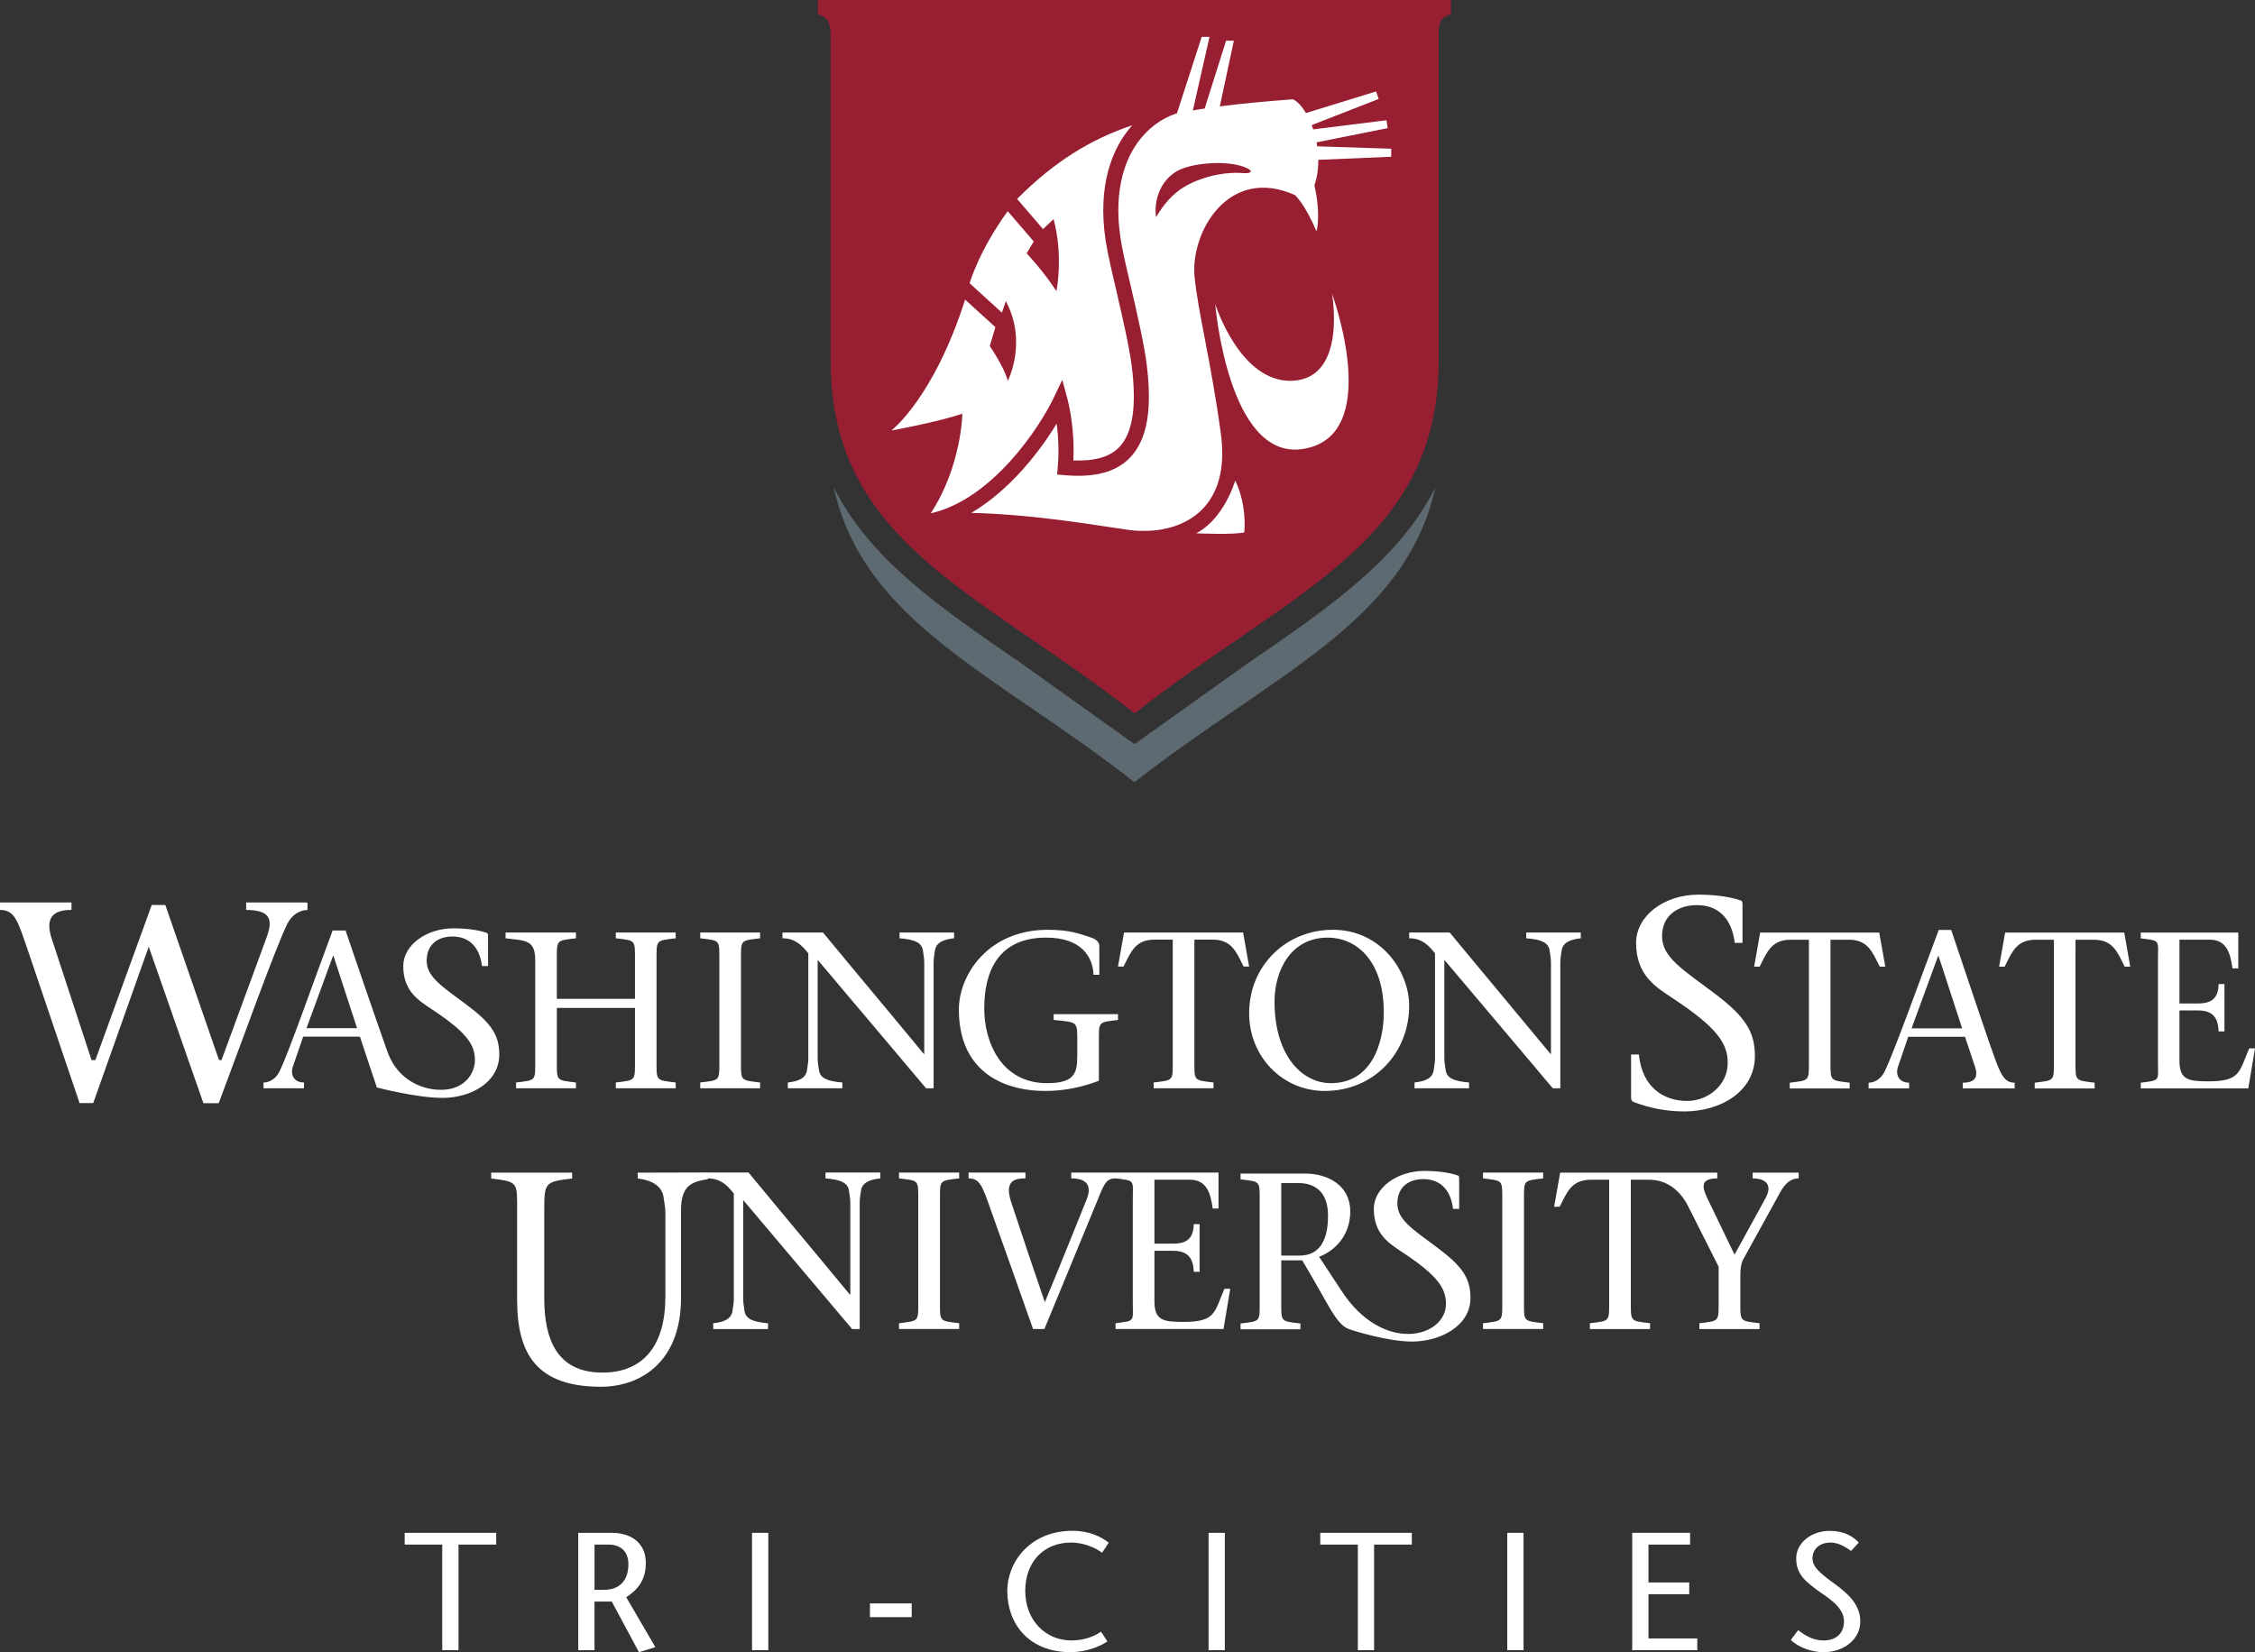 <?xml version="1.0" encoding="utf-8"?>
<!-- Generator: Adobe Illustrator 17.0.0, SVG Export Plug-In . SVG Version: 6.00 Build 0)  -->
<!DOCTYPE svg PUBLIC "-//W3C//DTD SVG 1.1//EN" "http://www.w3.org/Graphics/SVG/1.1/DTD/svg11.dtd">
<svg version="1.1" id="Layer_1" xmlns="http://www.w3.org/2000/svg" xmlns:xlink="http://www.w3.org/1999/xlink" x="0px" y="0px"
	 width="150px" height="109.933px" viewBox="0 0 150 109.933" enable-background="new 0 0 150 109.933" xml:space="preserve">
<rect x="0" y="0" width="150" height="109.933" fill="#333333" stroke="none"/>
<g>
	<g>
		<path fill="#FFFFFF" d="M29.417,109.799v-7.027h-2.499v-0.781h6.09v0.781H30.5v7.027H29.417z"/>
		<path fill="#FFFFFF" d="M38.466,101.991h2.23c1.271,0,2.264,0.658,2.264,2.008c0,1.149-0.558,1.795-1.305,2.275l1.94,3.324
			l-1.093,0.334l-1.807-3.369h-1.149v3.235h-1.082v-7.807H38.466z M39.548,105.783h0.613c1.383,0,1.64-1.026,1.64-1.684
			c0-0.959-0.602-1.327-1.327-1.327h-0.926V105.783z"/>
		<path fill="#FFFFFF" d="M50.024,109.799v-7.808h1.082v7.808H50.024z"/>
		<path fill="#FFFFFF" d="M57.868,107.601v-0.914h2.777v0.914H57.868z"/>
		<path fill="#FFFFFF" d="M73.307,103.318c-0.368-0.301-1.205-0.681-2.042-0.681c-1.929,0-3.067,1.383-3.067,3.212
			c0,1.974,1.36,3.302,3.067,3.302c0.848,0,1.517-0.268,1.974-0.581l0.424,0.647c-0.524,0.357-1.45,0.714-2.454,0.714
			c-2.788,0-4.205-1.908-4.205-4.06c0-1.964,1.539-4.016,4.338-4.016c1.116,0,1.896,0.391,2.41,0.792L73.307,103.318z"/>
		<path fill="#FFFFFF" d="M80.393,109.799v-7.808h1.081v7.808H80.393z"/>
		<path fill="#FFFFFF" d="M90.321,109.799v-7.027h-2.499v-0.781h6.091v0.781h-2.511v7.027H90.321z"/>
		<path fill="#FFFFFF" d="M100.262,109.799v-7.808h1.082v7.808H100.262z"/>
		<path fill="#FFFFFF" d="M112.422,102.772h-2.767v2.521h2.711v0.781h-2.711v2.944h3.246v0.781h-4.328v-7.808h3.849V102.772z"/>
		<path fill="#FFFFFF" d="M123.133,103.195c-0.381-0.279-0.883-0.558-1.351-0.558c-0.781,0-1.216,0.458-1.216,1.06
			c0,0.558,0.479,0.97,1.483,1.695c1.07,0.781,1.695,1.495,1.695,2.499c0,1.238-1.171,2.041-2.421,2.041
			c-0.746,0-1.639-0.268-2.197-0.815l0.48-0.646c0.457,0.323,0.959,0.681,1.694,0.681c0.771,0,1.361-0.413,1.361-1.283
			c0-0.981-1.171-1.617-1.807-2.085c-0.647-0.502-1.373-0.981-1.373-2.086c0-1.048,1.016-1.84,2.231-1.84
			c0.814,0,1.495,0.29,1.93,0.78L123.133,103.195z"/>
	</g>
	<g>
		<g>
			<path fill="#FFFFFF" d="M95.618,83.021c-1.569-1.177-2.668-1.836-2.668-2.934c0-1.159,0.816-1.632,1.728-1.632
				c1.254,0,1.85,0.879,1.976,1.979h0.408v-2.056c0-0.079-0.017-0.142-0.11-0.172c-0.628-0.219-1.521-0.297-2.196-0.297
				c-1.805,0-3.371,1.112-3.371,2.525c0,0.763,0.211,1.31,0.518,1.729h-0.006c0.008,0.007,0.015,0.012,0.02,0.017
				c0.382,0.507,0.903,0.831,1.365,1.139c2.354,1.554,2.883,2.386,2.902,3.404c0.043,2.264-4.196,3.455-6.988-0.895l-1.449-2.205
				c1.141-0.444,2.071-1.495,2.071-3.021c0-1.734-1.496-2.514-2.988-2.514h-4.31v0.384c1.332,0.159,1.272,0.089,1.272,1.463v6.66
				c0,1.382,0.06,1.304-1.272,1.466v0.385h3.983v-0.385c-1.334-0.162-1.276-0.084-1.276-1.466v-2.736h1.395
				c1.788,2.975,2.233,4.267,3.134,4.587c0.203,0.071,2.524,0.818,4.165,0.818c1.883,0,3.893-1.036,3.893-2.901
				C97.812,85.061,97.279,84.259,95.618,83.021z M86.459,83.542h-1.232v-4.824h1.14c1.079,0,1.972,0.561,1.972,2.176
				C88.338,82.567,87.745,83.542,86.459,83.542z"/>
			<path fill="#FFFFFF" d="M56.68,88.431c0,0,0,0-7.243-8.582v6.575c0,0.311,0.061,0.564,0.087,0.802
				c0.077,0.536,0.584,0.744,1.564,0.819v0.386h-3.644v-0.386c0.716-0.076,1.205-0.283,1.278-0.819
				c0.031-0.238,0.091-0.491,0.091-0.802v-7.005c-0.415-0.535-0.88-1.011-1.724-1.011v-0.391h2.704
				c2.216,2.695,4.523,5.431,6.739,8.124h0.03v-6.115c0-0.313-0.061-0.564-0.091-0.803c-0.077-0.535-0.577-0.741-1.56-0.816v-0.391
				h3.643v0.391c-0.699,0.075-1.205,0.281-1.281,0.816c-0.03,0.239-0.087,0.49-0.087,0.803v8.405H56.68z"/>
			<path fill="#FFFFFF" d="M62.525,86.57c0,1.386-0.06,1.309,1.278,1.474v0.386h-4.001v-0.386c1.341-0.165,1.28-0.088,1.28-1.474
				v-6.692c0-1.381,0.061-1.31-1.28-1.471v-0.385h4.001v0.385c-1.337,0.161-1.278,0.09-1.278,1.471V86.57z"/>
			<path fill="#FFFFFF" d="M81.447,85.752c-0.684,1.593-0.58,2.205-2.735,2.205c-1.339,0-1.921-0.106-1.921-1.372v-3.36h1.252
				c0.995,0,1.339,0.523,1.366,1.4h0.386v-3.171h-0.386c-0.027,0.922-0.431,1.295-1.366,1.295h-1.252v-4.252h2.362
				c1.068,0,1.368,0.816,1.515,1.917h0.386v-2.393h-6.849h-2.946v0.385c1.009,0,1.396,0.459,1.025,1.398
				c-0.922,2.276-1.831,4.563-2.784,6.84c-0.772-2.259-1.634-4.816-2.21-6.572c-0.495-1.431,0.103-1.667,0.922-1.667V78.02h-3.783
				v0.385c0.717,0,0.907,0.459,1.461,2.052c0.905,2.528,1.919,5.397,2.826,7.972h0.756c1.252-3.049,2.516-6.084,3.764-9.13
				c0.312-0.745,0.535-0.893,0.969-0.893c1.337,0.161,1.146,0.09,1.146,1.471v6.692c0,1.386,0.191,1.309-1.146,1.474v0.386h7.183
				l0.446-2.679h-0.387V85.752z"/>
			<path fill="#FFFFFF" d="M101.374,86.57c0,1.386-0.063,1.309,1.277,1.474v0.386h-4.002v-0.386c1.34-0.165,1.281-0.088,1.281-1.474
				v-6.692c0-1.381,0.059-1.31-1.281-1.471v-0.385h4.002v0.385c-1.341,0.161-1.277,0.09-1.277,1.471V86.57z"/>
			<path fill="#FFFFFF" d="M116.583,78.022v0.385c0.877,0,1.353,0.429,0.846,1.337l-2.05,3.736l-1.801-3.736
				c-0.373-0.774-0.475-1.337,0.653-1.337v-0.385h-2.492h-1.032h-6.926l-0.403,2.271h0.373c0.488-0.98,0.787-1.796,2.08-1.796h1.208
				v8.073c0,1.386,0.058,1.309-1.281,1.474v0.386h4.001v-0.386c-1.337-0.165-1.279-0.088-1.279-1.474v-8.073h1.206
				c1.218,0,2.039,0.727,2.541,1.632l2.094,4.154v2.287c0,1.386,0.062,1.309-1.277,1.474v0.386h3.999v-0.386
				c-1.336-0.165-1.278-0.088-1.278-1.474v-1.666c0-0.37,0.03-0.789,0.18-1.085l2.482-4.506c0.402-0.715,0.804-0.906,1.22-0.906
				v-0.385H116.583z"/>
			<path fill="#FFFFFF" d="M47.106,78.013l-4.687,0.012v0.389c0.939,0.101,1.621,0.514,1.719,1.236
				c0.04,0.317,0.122,0.657,0.122,1.077v5.56c0,3.203-1.443,5.041-4.182,5.041c-2.981,0-3.875-2.139-3.875-4.941v-5.86
				c0-1.86,0.054-1.893,1.854-2.113v-0.389h-5.383v0.389c1.804,0.22,1.724,0.253,1.724,2.113v5.961c0,3.62,1.319,5.783,5.578,5.783
				c2.58,0,5.324-1.6,5.324-5.902v-5.641c0-0.035,0-0.067,0-0.099c-0.018-1.736,0.657-1.989,1.793-2.173L47.106,78.013z"/>
		</g>
		<g>
			<path fill="#FFFFFF" d="M37.04,70.56c0,1.378-0.059,1.304,1.272,1.466v0.385h-3.983v-0.385c1.333-0.162,1.274-0.088,1.274-1.466
				v-6.666c0-1.375-0.642-1.3-1.974-1.463v-0.383h4.682v0.383c-1.332,0.163-1.272,0.089-1.272,1.463v2.565h5.198v-2.565
				c0-1.375,0.058-1.3-1.274-1.463v-0.383h3.983v0.383c-1.332,0.163-1.274,0.089-1.274,1.463v6.666c0,1.378-0.057,1.304,1.274,1.466
				v0.385h-3.983v-0.385c1.332-0.162,1.274-0.088,1.274-1.466v-3.497H37.04V70.56z"/>
			<path fill="#FFFFFF" d="M49.289,70.56c0,1.378-0.061,1.304,1.271,1.466v0.385h-3.981v-0.385c1.332-0.162,1.272-0.088,1.272-1.466
				v-6.666c0-1.375,0.059-1.3-1.272-1.463v-0.383h3.981v0.383c-1.332,0.163-1.271,0.089-1.271,1.463V70.56z"/>
			<path fill="#FFFFFF" d="M61.6,72.411c-2.355-2.784-4.799-5.702-7.211-8.546v6.548c0,0.308,0.059,0.562,0.09,0.798
				c0.073,0.534,0.575,0.738,1.552,0.814v0.385h-3.626v-0.385c0.709-0.076,1.199-0.28,1.274-0.814
				c0.028-0.237,0.089-0.491,0.089-0.798v-6.976c-0.417-0.532-0.875-1.007-1.719-1.007v-0.383h2.695
				c2.207,2.678,4.501,5.403,6.708,8.082h0.028v-6.083c0-0.312-0.058-0.565-0.089-0.802c-0.072-0.533-0.577-0.738-1.555-0.813
				v-0.383h3.629v0.383c-0.695,0.075-1.199,0.28-1.274,0.813c-0.029,0.237-0.089,0.49-0.089,0.802v8.365H61.6z"/>
			<path fill="#FFFFFF" d="M63.782,67.169c0-2.28,1.926-5.304,5.923-5.304c1.435,0,2.116,0.268,2.843,0.507
				c0.413,0.134,0.577,0.338,0.577,0.576v1.911H72.74c-0.043-1.186-0.8-2.473-3.153-2.473c-3.096,0-4.104,2.132-4.116,4.663
				c-0.016,2.339,1.168,5.022,4.175,5.022c1.852,0,2.014-0.683,2.014-1.837v-0.903c0-1.379,0.058-1.302-1.571-1.466v-0.384h4.28
				v0.384c-1.332,0.164-1.272,0.087-1.272,1.466v2.578c-0.948,0.369-2.191,0.681-3.539,0.681
				C66.522,72.589,63.782,71.138,63.782,67.169z"/>
			<path fill="#FFFFFF" d="M79.449,70.56c0,1.378-0.059,1.304,1.272,1.466v0.385h-3.982v-0.385c1.331-0.162,1.272-0.088,1.272-1.466
				v-8.04H76.81c-1.288,0-1.583,0.812-2.072,1.791h-0.37l0.401-2.263h7.922l0.399,2.263h-0.369
				c-0.488-0.979-0.784-1.791-2.073-1.791h-1.199C79.449,62.52,79.449,70.56,79.449,70.56z"/>
			<path fill="#FFFFFF" d="M83.091,67.42c0-3.2,2.488-5.555,5.568-5.555c3.212,0,5.077,2.771,5.077,5.053
				c0,3.125-2.339,5.671-5.612,5.671C85.296,72.589,83.091,70.295,83.091,67.42z M92.048,67.361c0-3.539-1.909-4.975-3.717-4.975
				c-2.516,0-3.551,2.25-3.551,4.264c0,3.584,1.834,5.421,3.744,5.421C91.279,72.071,92.048,69.347,92.048,67.361z"/>
			<path fill="#FFFFFF" d="M103.289,72.411c-2.356-2.784-4.797-5.702-7.213-8.546v6.548c0,0.308,0.06,0.562,0.091,0.798
				c0.073,0.534,0.577,0.738,1.553,0.814v0.385h-3.627v-0.385c0.711-0.076,1.199-0.28,1.273-0.814c0.03-0.237,0.09-0.491,0.09-0.798
				v-6.976c-0.415-0.532-0.874-1.007-1.72-1.007v-0.383h2.697c2.207,2.678,4.499,5.403,6.708,8.082h0.027v-6.083
				c0-0.312-0.059-0.565-0.089-0.802c-0.073-0.533-0.575-0.738-1.555-0.813v-0.383h3.628v0.383c-0.696,0.075-1.198,0.28-1.272,0.813
				c-0.03,0.237-0.089,0.49-0.089,0.802v8.365H103.289z"/>
			<path fill="#FFFFFF" d="M20.38,60.064v-0.017h-4.006v0.496c1.546,0.018,1.799,0.569,1.393,1.738l-3.032,8.254h-0.167
				l-3.57-10.318h-0.905l-3.75,10.318H6.089l-2.688-8.199c-0.382-1.298,0.151-1.793,1.353-1.793v-0.496H0v0.496
				c1.011,0,1.192,0.787,1.841,2.652l3.452,10.201h0.908l3.692-10.405l3.638,10.414h1.017c1.557-4.142,3.75-10.268,4.555-11.918
				c0.3-0.619,0.842-0.937,1.35-0.937v-0.485L20.38,60.064L20.38,60.064z"/>
			<path fill="#FFFFFF" d="M31.031,66.849c-1.558-1.169-2.649-1.823-2.649-2.915c0-1.152,0.811-1.621,1.715-1.621
				c1.246,0,1.837,0.874,1.963,1.965h0.404v-2.042c0-0.079-0.016-0.14-0.11-0.172c-0.623-0.218-1.511-0.297-2.181-0.297
				c-1.792,0-3.349,1.107-3.349,2.51c0,0.76,0.209,1.3,0.516,1.717h-0.005c0.005,0.006,0.012,0.011,0.019,0.018
				c0.376,0.504,0.894,0.824,1.354,1.132c2.337,1.542,2.883,2.368,2.883,3.381c0,0.941-0.708,1.886-2.01,1.979
				c-1.334,0.096-3.049-0.549-3.771-2.42c-0.64-1.795-1.944-5.569-2.824-8.173h-0.859c-1.229,3.274-2.894,8.072-3.532,9.374
				c-0.235,0.489-0.664,0.742-1.065,0.742v0.385h0.64h2.053v-0.385c-0.65,0-0.931-0.49-0.739-1.066l0.682-1.986h3.775l0.636,1.911
				l0.492,1.472c0,0,2.648,0.693,4.37,0.693c1.871,0,3.771-1.028,3.771-2.881C33.211,68.873,32.682,68.08,31.031,66.849z
				 M20.389,68.413l1.762-4.813h0.03l1.571,4.813H20.389z"/>
		</g>
		<g>
			<path fill="#FFFFFF" d="M115.391,62.737c-0.158-1.398-0.917-2.514-2.508-2.514c-1.158,0-2.326,0.598-2.326,2.072
				c0,1.395,1.395,2.23,3.389,3.726c2.109,1.574,2.789,2.59,2.789,4.245c0,2.369-2.299,3.685-4.688,3.685
				c-1.277,0-2.374-0.242-3.409-0.638c-0.078-0.04-0.14-0.12-0.14-0.276v-2.872h0.518c0.222,2.21,1.672,3.088,3.21,3.088
				c1.413,0,2.7-1.076,2.7-2.53c0-1.296-0.697-2.352-3.686-4.32c-1.075-0.717-2.409-1.497-2.409-3.665
				c0-1.799,1.856-3.211,4.148-3.211c0.858,0,1.993,0.099,2.79,0.38c0.12,0.037,0.139,0.12,0.139,0.22v2.611L115.391,62.737
				L115.391,62.737z"/>
			<path fill="#FFFFFF" d="M121.762,70.57c0,1.381-0.057,1.301,1.276,1.47v0.382h-3.986V72.04c1.333-0.169,1.275-0.089,1.275-1.47
				v-8.044h-1.202c-1.288,0-1.585,0.815-2.073,1.792h-0.367l0.397-2.265h7.924l0.401,2.265h-0.371
				c-0.488-0.977-0.785-1.792-2.071-1.792h-1.203C121.762,62.526,121.762,70.57,121.762,70.57z"/>
			<path fill="#FFFFFF" d="M126.933,68.984l-0.678,1.986c-0.194,0.58,0.087,1.069,0.738,1.069v0.382h-2.696V72.04
				c0.399,0,0.83-0.257,1.066-0.743c0.637-1.306,2.369-6.146,3.6-9.422h0.828c1.008,2.978,2.518,7.543,3.021,8.859
				c0.329,0.826,0.564,1.306,1.201,1.306v0.382h-3.452V72.04c0.933,0,1.025-0.49,0.788-1.145l-0.64-1.911H126.933z M130.52,68.423
				l-1.57-4.814h-0.029l-1.765,4.814H130.52z"/>
			<path fill="#FFFFFF" d="M138.06,70.57c0,1.381-0.06,1.301,1.272,1.47v0.382h-3.985V72.04c1.334-0.169,1.276-0.089,1.276-1.47
				v-8.044h-1.201c-1.29,0-1.583,0.815-2.074,1.792h-0.371l0.402-2.265h7.925l0.397,2.265h-0.372
				c-0.484-0.977-0.78-1.792-2.068-1.792h-1.201V70.57z"/>
			<path fill="#FFFFFF" d="M142.401,72.04c1.336-0.169,1.144-0.089,1.144-1.47v-6.667c0-1.377,0.192-1.304-1.144-1.466v-0.384h6.488
				v2.381h-0.387c-0.148-1.093-0.441-1.909-1.508-1.909h-2.019v4.241h1.244c0.933,0,1.336-0.373,1.361-1.29h0.388v3.151h-0.388
				c-0.025-0.876-0.367-1.394-1.361-1.394h-1.244v3.347c0,1.263,0.58,1.369,1.914,1.369c2.147,0,2.043-0.61,2.727-2.195H150
				l-0.446,2.666h-7.152v-0.38C142.402,72.04,142.401,72.04,142.401,72.04z"/>
		</g>
	</g>
</g>
<path fill="#5E6A71" d="M83.051,44.099l-7.586,5.415l-7.579-5.415c-5.39-3.694-10.01-6.861-12.429-11.672
	c2,9.019,10.794,12.39,20.008,19.622c9.216-7.231,18.016-10.603,20.016-19.622C93.059,37.238,88.439,40.405,83.051,44.099z"/>
<g>
	<path fill="#981E32" d="M54.409,0v0.945c0.585,0.203,0.779,0.389,0.842,1.247V23.99c0,12.125,9.84,15.328,20.221,23.474
		c10.382-8.146,20.227-11.349,20.227-23.474V1.949c0.077-0.662,0.288-0.822,0.814-1.004V0H54.409z"/>
</g>
<g>
	<g>
		<g>
			<path fill="#FFFFFF" d="M79.566,35.485c0,0,1.684-0.718,2.603-3.507c0.812,1.7,0.598,3.449,0.598,3.449
				C82.024,35.594,79.566,35.485,79.566,35.485z"/>
			<path fill="#FFFFFF" d="M88.602,19.54c0,0,1.023,5.601-2.606,5.794c-3.504,0.183-5.16-5.103-5.16-5.103s0.848,10.332,5.76,9.652
				C92.131,29.116,88.602,19.54,88.602,19.54z"/>
		</g>
	</g>
	<path fill="#FFFFFF" d="M61.915,34.152c0.002,0,0.005,0,0.007,0c4.099-0.935,7.233-5.73,8.155-7.655l0.584-1.221l0.354,1.306
		c0.018,0.073,0.401,1.51,0.401,3.411c0,0.209-0.007,0.427-0.018,0.646c1.414,0.052,2.421-0.233,3.051-0.885
		c0.898-0.938,1.17-2.704,0.832-5.407c-0.164-1.294-0.642-3.353-1.062-5.168c-0.218-0.928-0.42-1.805-0.542-2.425
		c-0.79-3.972,0.188-6.436,1.151-7.803c0.151-0.217,0.315-0.421,0.488-0.617c-2.831,0.958-5.208,2.447-7.661,4.901l1.724,2.008
		l0.706-0.66c0.664,2.49,0.187,4.786,0.187,4.786c-0.908-1.387-1.98-2.51-1.98-2.51l0.472-0.791l-1.555-1.812l-0.181-0.201
		c-1.911,2.633-2.531,4.791-2.531,4.791l1.358,1.237l0.79,0.72l0.263-0.762c1.459,2.736,0.129,5.296,0.129,5.296
		c-0.243-0.935-1.201-2.312-1.201-2.312l0.378-1.255l-2.017-1.833c-2.099,6.577-4.907,8.709-4.907,8.709s3.039-0.549,4.726-1.118
		C64.014,27.528,63.967,30.994,61.915,34.152z"/>
	<path fill="#FFFFFF" d="M92.539,10.429l-4.846,0.206c0.005,0.574-0.073,1.151-0.26,1.698c0.453,1.985,0.143,3.063,0.143,3.063
		c-0.813-1.893-1.435-2.416-1.435-2.416c-4.448-1.987-6.948,2.5-6.682,5.393c0.22,2.376,1.077,5.532,1.75,10.48
		c0.566,4.165-1.537,5.963-3.959,6.377c-0.052,0.009-0.103,0.02-0.156,0.027c-0.013,0-0.024,0.005-0.037,0.005
		c-0.391,0.051-0.811,0.069-1.251,0.057c-0.016,0-0.031,0-0.043,0c-0.049,0-0.098-0.006-0.145-0.006
		c-0.188-0.013-0.377-0.031-0.562-0.056c-1.88-0.257-6.095-1.026-10.446-1.131c2.559-1.501,4.562-4.093,5.677-5.935
		c0.068,0.511,0.122,1.132,0.122,1.817c0,0.342-0.014,0.698-0.047,1.066l-0.042,0.499l0.5,0.045
		c2.003,0.174,3.427-0.208,4.347-1.169c1.141-1.188,1.49-3.167,1.107-6.229c-0.169-1.348-0.652-3.431-1.077-5.271
		c-0.216-0.921-0.42-1.791-0.537-2.396c-0.72-3.62,0.136-5.819,0.983-7.025c0.667-0.947,1.584-1.638,2.59-1.971
		c0.018-0.001,0.033-0.007,0.053-0.007l1.65-5.097h0.52l-1.108,4.896c0.258-0.049,0.52-0.089,0.786-0.128l1.424-4.514h0.517
		L81.14,7.079c1.479-0.192,3.08-0.339,4.858-0.472c0.289,0.121,0.596,0.452,0.873,0.916l4.667-1.44l0.169,0.502l-4.456,1.74
		c0.035,0.091,0.068,0.188,0.103,0.283l4.873-0.607l0.082,0.525l-4.733,0.946c0.018,0.089,0.031,0.177,0.044,0.266l4.926,0.157
		L92.539,10.429z M78.499,12.614c0.977-0.686,2.64-1.216,4.198-1.097c0.397,0.033,0.73-0.071,0.303-0.302
		c-1.168-0.615-3.885-0.407-4.848,0.254c-1.542,1.055-1.281,2.931-1.244,2.976C77.215,13.908,77.737,13.152,78.499,12.614z"/>
</g>
</svg>
